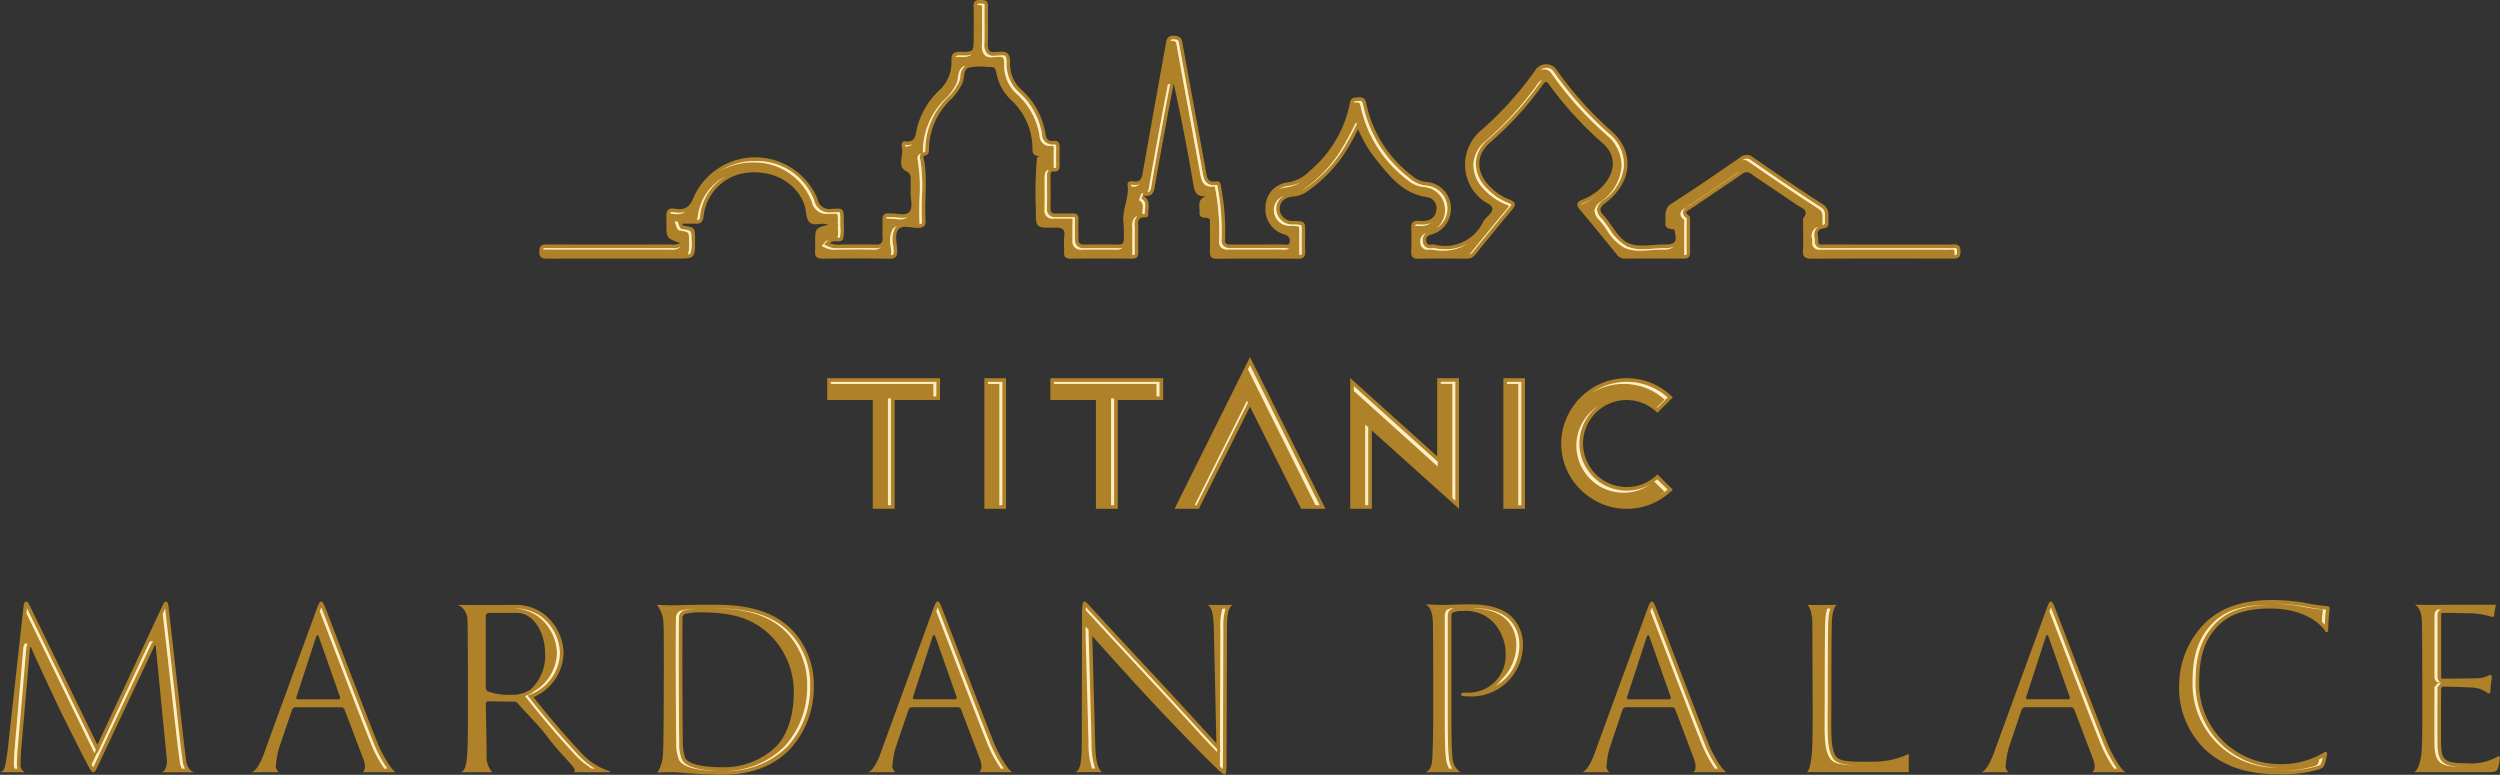 <svg xmlns="http://www.w3.org/2000/svg" width="314.109" height="97.345" viewBox="0 0 314.109 97.345">
  <rect x="0" y="0" width="314.109" height="97.345" fill="#333333" stroke="none"/>
  <g id="Group_1766" data-name="Group 1766" transform="translate(-526 -6450)">
    <g id="Group_1121" data-name="Group 1121" transform="translate(2162 -800)">
      <path id="Path_739" data-name="Path 739" d="M86.712,74.8l-.2-.338V65.335a.393.393,0,0,1,.433-.378h3.514c1.935,0,3.511,2.288,3.511,5.146a5.757,5.757,0,0,1-1.836,4.48,4.16,4.16,0,0,1-2.5.66,7.683,7.683,0,0,1-2.923-.443m-3.7-10.85.348.191a2.21,2.21,0,0,1,.853,1.868c.059.894.059,10.951.059,10.951,0,2.671,0,5.161-.145,6.335-.1.793-.238,1.574-.79,1.687,1.277-.018,2.826-.018,4,0a2.938,2.938,0,0,1-.711-2.219l-.112-6.48.2-.226,3.432.057a.433.433,0,0,1,.359.169c.568.73,2.48,2.588,3.664,4.126,1.3,1.73,2.006,2.365,3.077,3.607.332.357.677.829.283.966h4.584v-.128a8.164,8.164,0,0,1-3.591-2.29c-1.59-1.712-3.756-4.159-6.016-7.024a6.192,6.192,0,0,0,3.783-5.568,6.384,6.384,0,0,0-2.594-4.961,5.942,5.942,0,0,0-3.78-1.061c-.392.009-4.361.035-6.9,0m28.567,19.288a6.33,6.33,0,0,1-.306-2.127c-.038-.532-.062-9.523-.062-9.523,0-2.148,0-5,.024-5.953a.512.512,0,0,1,.344-.556,7.726,7.726,0,0,1,1.818-.194c3.321,0,6.507.393,9.13,3.155a10,10,0,0,1,2.679,7.039c0,2.582-.776,5.247-2.228,6.673a9.379,9.379,0,0,1-6.647,2.594c-3.3,0-4.385-.592-4.751-1.108m2.24-19.308c-1.682,0-3.434.078-3.77.078-.11,0-1.064-.036-2.059-.059a3.6,3.6,0,0,1,.828,2.059c.059.894.059,1.663.059,6.034,0,0,0,9.254-.1,10.5a4.88,4.88,0,0,1-.7,2.474c.532-.03,1.914-.051,1.973-.051.142,0,1.078.08,2.314.163,1.2.084,2.679.17,3.884.17,4.744,0,7.264-1.948,8.462-3.2a11.428,11.428,0,0,0,3.015-7.882,9.968,9.968,0,0,0-2.712-7.1c-2.888-2.994-7.154-3.187-10.025-3.187-.422,0-.815,0-1.168,0m-67.9.057L37.715,81.529l-8.542-17.57c-.14-.3-.256-.421-.428-.421s-.271.2-.3.5L26.431,82.261c-.047.436-.265,1.682-.311,1.892-.077.369-.265.775-.627.808l-.017.021h3.107a1.1,1.1,0,0,1-.529-.966c0-.778.077-1.721.077-1.783l1.12-12.966h.113c.3.758,3.428,7.463,3.69,7.966.13.277,2.538,5.11,3.253,6.467.537,1.008.677,1.283.88,1.283.25,0,.33-.244.915-1.477l6.839-14.523h.086l1.421,14.468s.065,1.334-.672,1.533h4.118c-.861-.232-1-1.332-1-1.332s-.21-1.569-.344-2.692l-1.88-16.665c-.054-.529-.143-.754-.341-.754s-.3.2-.41.449M62.692,75.612l2.468-7.55q.2-.629.415,0l2.654,7.55-.116.2H62.784Zm2.516-10.981L58.874,81.978c-.038.127-.936,3-1.9,3h3.544a1,1,0,0,1-.354-1.016,10.382,10.382,0,0,1,.359-1.988L62.2,77.034l.277-.225h6l.247.173L71.157,83.4c.439,1.239-.086,1.542-.13,1.578h4.183c-.713-.43-1.871-2.6-2.253-3.589-1.717-4.237-6.094-15.785-6.513-16.848-.342-.867-.448-1.007-.615-1.007s-.276.17-.621,1.093m74.958,10.981,2.445-7.55q.219-.629.431,0l2.656,7.55-.121.2h-5.324Zm2.507-10.981-6.34,17.347c-.042.127-.933,3-1.9,3h3.542a.988.988,0,0,1-.351-1.016,11.092,11.092,0,0,1,.356-1.988l1.681-4.944.276-.225h6l.252.173,2.439,6.421c.422,1.239-.092,1.542-.14,1.578h4.169c-.7-.43-1.857-2.6-2.252-3.589-1.7-4.237-6.088-15.785-6.507-16.848-.333-.867-.44-1.007-.615-1.007s-.277.17-.614,1.093m18.756.314-.03,16c0,2.538-.136,3.845-.831,4.04.9-.018,2.55-.021,3.446,0-.636-.28-.886-1.61-.935-3.731l-.36-13.388c.894,1.014,4.049,4.54,7.281,8.028,2.968,3.176,6.979,7.291,7.293,7.562,1.488,1.482,1.824,1.78,2.047,1.78.2,0,.247-.128.247-1.967l.059-16.364c0-1.519.1-2.7.778-2.953-.79.023-2.478.023-3.23,0,.618.288.775,1.581.8,3.164l.318,14.195c-.906-.926-3.948-4.326-6.714-7.293-4.294-4.6-8.458-9.1-8.875-9.581-.28-.276-.755-.9-.98-.9s-.311.312-.311,1.406m170.99-.989c-1.379,0-3.551-.006-3.551-.006.645.285.862,1.174.9,2,.059.891.059,10.937.059,10.937,0,2.679,0,4.8-.136,5.98-.11.767-.4,1.919-.921,2.11h9.376c.841,0,1.078-.065,1.256-.724.059-.22.119-.647.184-1.076.026-.151-.184-.24-.318-.148a6.576,6.576,0,0,1-3.847.828c-2.751,0-3.159-.354-3.23-2.273-.03-.591,0-7.149,0-7.149l.184-.205c.4,0,2.484.045,3.551.112a3.434,3.434,0,0,1,2.033.639c.187.182.393.075.414-.042.015-.276.026-.532.045-.731.05-.421.095-.8.137-1.094s-.157-.416-.273-.35a3.071,3.071,0,0,1-1.492.407c-.644.051-4.091.051-4.444.051-.14,0-.157-.078-.157-.28v-7.7c0-.2.048-.279.157-.279.205,0,1.758.009,2.843.045a11.47,11.47,0,0,1,3.444.461c.086.029.234-.059.237-.255a5.959,5.959,0,0,1,.217-1.274s-5.289.006-6.669.006m-79.929-.006c.484.247.638,1.311.693,2.036.008.267.045,10.928.045,10.928,0,2.673,0,4.89-.137,6.072-.1.66-.222,1.78-.6,2H265.3V82.67a10.244,10.244,0,0,1-4.26.98c-2.186,0-4.317.113-4.848-.63-.779-1.082-.615-3.075-.615-7.18,0,0,0-8.949.069-9.854.032-.763.193-1.81.65-2.042-.868.021-2.864.029-3.809.006m-45.753.009c-.164,0-1.162-.045-2.184-.068.684.228.9,1.212.95,2.064.056.891.056,10.946.056,10.946,0,2.676-.048,5.439-.145,6.607-.1,1.313-.825,1.468-.861,1.474.665-.006,2.89,0,4.45,0a2.27,2.27,0,0,1-1.019-1.812c-.143-1.179-.143-3.594-.143-6.269V65.42c0-.285.047-.473.229-.535a3.436,3.436,0,0,1,1.2-.167,4.816,4.816,0,0,1,3.814,1.4,5.881,5.881,0,0,1,1.568,4.291,4.646,4.646,0,0,1-4.828,4.564c-.583,0-.755.02-.755.247,0,.142.116.225.9.225a6.486,6.486,0,0,0,6.863-6.653,4.866,4.866,0,0,0-1.393-3.325c-.454-.419-1.712-1.59-5.194-1.59-1.283,0-2.9.08-3.509.08M229.88,75.612l2.468-7.55c.136-.419.273-.419.407,0l2.665,7.55-.124.2h-5.333ZM232.4,64.631l-6.35,17.347c-.042.127-.93,3-1.9,3h3.557a.975.975,0,0,1-.354-1.016,9.369,9.369,0,0,1,.354-1.988l1.66-4.944.292-.225h6.008l.253.173L238.35,83.4c.427,1.239-.09,1.542-.136,1.578h4.174c-.713-.43-1.86-2.6-2.244-3.589-1.709-4.237-6.091-15.785-6.515-16.848-.336-.867-.451-1.007-.618-1.007s-.273.17-.609,1.093m47.619,10.981,2.463-7.55c.137-.419.286-.419.416,0l2.654,7.55-.116.2h-5.327Zm2.525-10.981L276.2,81.978c-.05.127-.944,3-1.9,3h3.544a.977.977,0,0,1-.35-1.016,11.086,11.086,0,0,1,.35-1.988l1.667-4.944.28-.225h6l.255.173,2.443,6.421c.428,1.239-.09,1.542-.128,1.578h4.171c-.71-.43-1.86-2.6-2.261-3.589-1.706-4.237-6.09-15.785-6.519-16.848-.323-.867-.433-1.007-.594-1.007s-.28.17-.616,1.093m19.867,1.712a11.127,11.127,0,0,0-3.135,7.62,10.743,10.743,0,0,0,3.381,8.274c2.216,1.964,5.027,3.009,9.216,3.009a16.162,16.162,0,0,0,5.026-.639c.508-.234.558-.3.728-.823.087-.276.16-.656.249-1.091.032-.2-.161-.353-.315-.249a10.2,10.2,0,0,1-5.687,1.512,10.086,10.086,0,0,1-10.081-10.221c0-2.837.481-5.338,2.52-7.282.983-.95,2.706-2.041,6.423-2.041,4.136,0,6.305,1.856,6.883,2.85.146.244.381.136.383-.182.017-.392.026-.781.048-1.114.047-.993.137-1.334.137-1.554,0-.169-.045-.282-.363-.309a23.527,23.527,0,0,1-2.847-.424,24.291,24.291,0,0,0-4.05-.338c-4.305,0-6.839,1.317-8.514,3" transform="translate(-1661.477 7262.051)" fill="#af8128"/>
      <path id="Path_740" data-name="Path 740" d="M132.966,32.9c-.582-.1-.579-.555-.579-.992a8.3,8.3,0,0,0-2.679-6.011,6.238,6.238,0,0,1-1.854-3.422c-.1-.609-.345-.8-.9-.724a.869.869,0,0,1-.109,0,7.726,7.726,0,0,0-2.448.068c-.787.283-.481,1.367-.843,2.038a7.563,7.563,0,0,1-1.278,1.834,8.809,8.809,0,0,0-2.887,6.259c-.006.395.038.812-.5.93-.107.024-.231,0-.181.241.543,2.611.093,5.255.247,7.879.039.675-.2.947-.918.962-.87.017-2.035-.439-2.532.238-.415.562-.163,1.657-.113,2.511.048.808-.155,1.143-1.055,1.123-2.755-.057-5.512-.041-8.268-.008-.746.009-1.064-.235-.984-.986a9.388,9.388,0,0,0,0-.966c0-1.871,0-1.871,1.626-2.321-.8-.332-1.85.276-2.37-.338-.452-.531-.356-1.492-.626-2.217-1.043-2.8-4.016-4.377-7.335-3.952a6.159,6.159,0,0,0-5.3,5.4c-.074.722-.347,1.034-1.07.993-.528-.03-1.06-.006-1.632-.006.05.142.062.228.086.232C90,41.9,90,41.9,90,43.46c0,2.357,0,2.356-2.4,2.356-5.369,0-10.738-.006-16.106.009-.657,0-1.067-.054-1.07-.9,0-.862.436-.886,1.078-.885q7.73.02,15.461,0a1.74,1.74,0,0,0,1.153-.181c-1.72-.6-1.72-.6-1.72-2.614,0-.214.017-.431,0-.644-.075-.767.216-1.194,1.03-1.058,1.295.219,1.937-.2,2.443-1.544a8.474,8.474,0,0,1,15.518.327,1.5,1.5,0,0,0,1.789,1.236c1.509-.09,1.513-.024,1.513,1.5v.214a9.1,9.1,0,0,1-.047,1.926c-.2.852-1.174.1-1.694.69a3.452,3.452,0,0,0,1.58.143c1.36.018,2.722-.036,4.079.023.776.033,1.008-.255.953-.986-.05-.675.017-1.36-.018-2.038-.033-.629.175-.963.847-.891a.845.845,0,0,0,.107,0c.814-.05,1.883.348,2.383-.16.588-.6.142-1.7.2-2.576.035-.534,0-1.073.008-1.61.011-.516-.124-.714-.677-1.034-.993-.574-.241-1.8-.413-2.737-.065-.351-.127-1.007.381-.945,1.381.167,1.3-.829,1.5-1.643a9.738,9.738,0,0,1,2.784-4.75,4.694,4.694,0,0,0,1.548-3.728c-.023-.835.213-1.146,1.082-1.131,1.711.03,1.712-.014,1.712-1.759,0-1.325.024-2.65-.011-3.973-.015-.644.28-.787.849-.779s.981.032.966.776c-.032,1.575.027,3.15-.024,4.724-.024.764.146,1.18.993,1.033.1-.018.217.011.321,0,1.075-.158,1.519.188,1.48,1.382a4.348,4.348,0,0,0,1.485,3.422,9.451,9.451,0,0,1,2.96,5.467c.1.6.276,1,1.008.906.623-.083.793.314.775.868-.02.607,0,1.216,0,1.825,0,.564.134,1.206-.8,1.155-.353-.02-.341.3-.341.546,0,1.361.018,2.721-.011,4.08-.012.549.238.666.713.65.644-.023,1.29.026,1.932-.014s.915.181.877.853c-.044.784.006,1.574-.014,2.361-.014.494.164.707.683.7,1.468-.023,2.935-.018,4.4,0,.475.006.627-.2.612-.645a17.625,17.625,0,0,0-.021-2.036c-.244-1.649.739-3.147.506-4.795-.072-.509.431-.516.778-.463.757.113.98-.288,1.1-.939q1.429-8.076,2.893-16.147c.112-.621.116-1.277,1.1-1.21.674.047.907.253,1.025.909.965,5.384,1.976,10.761,2.953,16.142.134.739.191,1.426,1.25,1.25.607-.1.606.387.678.843a29.316,29.316,0,0,1,.466,6.5c-.039.609.356.585.769.585,2.183,0,4.367.008,6.549-.014.3,0,.772.229.815-.378.033-.461-.181-.689-.62-.855a3.268,3.268,0,0,1-2.433-3.367,3.161,3.161,0,0,1,2.764-3.193,4.685,4.685,0,0,0,2.78-1.426,14.8,14.8,0,0,0,5.078-8.605c.116-.653.506-.6,1-.653.7-.074.939.219,1.061.847a15.326,15.326,0,0,0,5.683,8.958,3.2,3.2,0,0,0,1.911.831,3.292,3.292,0,0,1,3.009,3,3.347,3.347,0,0,1-2.317,3.568c-.437.143-.822.223-.764.814.071.728.62.4.981.469a5.308,5.308,0,0,0,6.186-2.882c.3-.555,1.073-.975,1.132-1.512.066-.615-.85-.822-1.31-1.236a5.623,5.623,0,0,1-.057-8.746,42.883,42.883,0,0,0,6.858-7.645,1.6,1.6,0,0,1,2.537,0,43.945,43.945,0,0,0,6.913,7.74c3.012,2.665,2.645,6.512-.746,9.079-.812.617-.751.948-.157,1.607,1.028,1.143,1.762,2.822,3.022,3.405,1.3.6,3.086.176,4.658.187,1.236.009,1.486-.312,1.23-1.518-.036-.176-.036-.384-.262-.4-.537-.047-1.01-.128-.944-.852.078-.843-.235-1.714.769-2.359,2.92-1.874,5.781-3.839,8.637-5.809a1.21,1.21,0,0,1,1.616-.006c2.884,1.994,5.769,3.985,8.72,5.876,1.02.654.692,1.524.752,2.364.056.761-.583.592-1.007.791-.6.283-.238.941-.282,1.429-.059.659.487.484.837.484q7.355.016,14.71.008c.43,0,.861.027,1.287-.006.674-.054,1.048.074,1.046.9,0,.864-.44.88-1.079.879-5.87-.012-11.739-.021-17.609.009-.831,0-1.161-.214-1.111-1.085.066-1.177.017-2.362.017-3.542,0-.143-.057-.333.012-.424.85-1.1-.229-1.317-.8-1.709-1.884-1.3-3.8-2.55-5.684-3.854a.9.9,0,0,0-1.216-.006c-2.145,1.488-4.32,2.932-6.483,4.394-.311.211-.865.36-.154.82.152.1.118.531.121.809.011,1.253-.014,2.507.012,3.758.012.589-.191.837-.8.831q-3.706-.029-7.409,0a1.178,1.178,0,0,1-.995-.506c-1.538-1.886-3.064-3.779-4.638-5.634-.592-.7-.384-1,.368-1.3a6.6,6.6,0,0,0,2.691-1.9c1.394-1.676,1.489-3.634-.137-5.1a45.213,45.213,0,0,1-6.858-7.505c-.3-.419-.479-.259-.7.059a41.767,41.767,0,0,1-6.711,7.348c-1.774,1.586-1.684,3.672-.042,5.4a7.172,7.172,0,0,0,2.559,1.73c.855.339.787.7.264,1.317-1.548,1.83-3.06,3.69-4.567,5.555a1.24,1.24,0,0,1-1.075.543q-3.059-.038-6.12,0c-.656.008-.892-.235-.87-.883.036-1,.036-2,0-3.006-.024-.659.247-.915.888-.867a3.881,3.881,0,0,0,.963-.018,1.44,1.44,0,0,0,1.3-1.364,1.363,1.363,0,0,0-1.14-1.592c-3.129-.421-4.8-2.748-6.587-4.918a17.3,17.3,0,0,1-2.1-3.613,28.912,28.912,0,0,1-2.032,3.53,18.391,18.391,0,0,1-4.426,4.334,3.671,3.671,0,0,1-1.812.6c-1.055.118-1.639.755-1.574,1.658a1.573,1.573,0,0,0,1.72,1.393c1.47.045,1.47.045,1.471,1.479,0,.788-.021,1.577.006,2.362.021.62-.178.913-.856.909q-5.153-.032-10.307,0c-.618,0-.818-.264-.811-.838.017-1.182.012-2.362,0-3.544,0-.3.116-.71-.369-.748s-.987-.023-.935-.711c.056-.714-.365-1.614.811-2-1.073.059-1.408-.4-1.572-1.39-.708-4.257-1.542-8.492-2.481-12.766-.282,1.468-.571,2.933-.841,4.4-.528,2.878-1.064,5.755-1.554,8.64-.142.835-.513,1.219-1.468,1.017,1.1.638.6,1.586.665,2.389a.314.314,0,0,1-.317.36c-1.216-.107-.929.767-.938,1.429-.015.966-.02,1.934,0,2.9.014.565-.146.859-.784.855q-3.866-.034-7.731,0c-.6,0-.841-.219-.811-.819.03-.644-.068-1.3.023-1.931.146-1.014-.3-1.173-1.2-1.153-2.373.054-2.409.015-2.362-2.367a46.738,46.738,0,0,1,.139-6.415c.285-.271.665-.021.938-.167A1.482,1.482,0,0,1,132.966,32.9Z" transform="translate(-1638.668 7236.675)" fill="#af8128"/>
      <g id="Group_1042" data-name="Group 1042" transform="translate(-1567.759 7250.456)">
        <g id="Group_1010" data-name="Group 1010" transform="translate(63.004 20.862)">
          <path id="Path_741" data-name="Path 741" d="M113.118,33.154a1.1,1.1,0,0,1-.27-.834c.02-.922.017-1.845.012-2.768V28.222a1,1,0,0,1,.244-.755c-.315.086-.544.332-.546.932l0,1.329c0,.923.008,1.845-.012,2.768a.976.976,0,0,0,1.091,1.117l.49-.008.918.008c.211,0,.421,0,.63-.017h.042c.243,0,.3.029.314.041s.054.06.039.332c-.026.46-.02.919-.015,1.381,0,.332.009.663,0,1a1.148,1.148,0,0,0,.276.87,1.106,1.106,0,0,0,.835.294c.737-.009,1.441-.015,2.145-.015q1.14,0,2.281.015a1.08,1.08,0,0,0,.748-.241,1.408,1.408,0,0,1-.448.066q-1.14-.016-2.281-.017c-.7,0-1.406.006-2.143.017a1.106,1.106,0,0,1-.835-.294,1.14,1.14,0,0,1-.276-.871c.009-.332,0-.665,0-.995-.006-.461-.011-.921.014-1.381.017-.271-.038-.333-.039-.333s-.069-.039-.312-.039h-.044c-.21.012-.419.015-.629.015l-.918-.008-.49.008A1.109,1.109,0,0,1,113.118,33.154Z" transform="translate(-112.547 -27.467)" fill="#cbad63"/>
          <path id="Path_742" data-name="Path 742" d="M113.1,27.467c-.315.086-.544.332-.546.932l0,1.329c0,.923.008,1.845-.012,2.768a.976.976,0,0,0,1.091,1.117l.49-.008.918.008c.211,0,.421,0,.63-.017h.042c.243,0,.3.029.314.041s.054.06.039.332c-.026.46-.02.919-.015,1.381,0,.332.009.663,0,1a1.148,1.148,0,0,0,.276.87,1.106,1.106,0,0,0,.835.294c.737-.009,1.441-.015,2.145-.015q1.14,0,2.281.015a1.08,1.08,0,0,0,.748-.241,1.408,1.408,0,0,1-.448.066q-1.14-.016-2.281-.017c-.7,0-1.406.006-2.143.017a1.106,1.106,0,0,1-.835-.294,1.14,1.14,0,0,1-.276-.871c.009-.332,0-.665,0-.995-.006-.461-.011-.921.014-1.381.017-.271-.038-.333-.039-.333s-.069-.039-.312-.039h-.044c-.21.012-.419.015-.629.015l-.918-.008-.49.008a.975.975,0,0,1-1.091-1.115c.02-.922.017-1.845.012-2.768V28.222a1,1,0,0,1,.244-.755Z" transform="translate(-112.547 -27.467)" fill="#ffeec1"/>
        </g>
        <g id="Group_1011" data-name="Group 1011" transform="translate(43.107 26.814)">
          <path id="Path_743" data-name="Path 743" d="M99.466,31.6l.214-.006a6.038,6.038,0,0,1,.666.05,6.928,6.928,0,0,0,.749.054,1.61,1.61,0,0,0,.941-.27,2.011,2.011,0,0,1-.641.095,6.915,6.915,0,0,1-.748-.056,6.46,6.46,0,0,0-.666-.05l-.216.006-.211-.012a.3.3,0,0,0-.172.033.706.706,0,0,0-.036.148Z" transform="translate(-99.347 -31.416)" fill="#cbad63"/>
          <path id="Path_744" data-name="Path 744" d="M99.555,31.416a.3.3,0,0,0-.172.033.706.706,0,0,0-.036.148l.119.008.214-.006a6.038,6.038,0,0,1,.666.05,6.928,6.928,0,0,0,.749.054,1.61,1.61,0,0,0,.941-.27,2.011,2.011,0,0,1-.641.095,6.915,6.915,0,0,1-.748-.056,6.46,6.46,0,0,0-.666-.05l-.216.006-.211-.012Z" transform="translate(-99.347 -31.416)" fill="#ffeec1"/>
        </g>
        <g id="Group_1012" data-name="Group 1012" transform="translate(73.904 22.689)">
          <path id="Path_745" data-name="Path 745" d="M120.042,28.973a1.123,1.123,0,0,0,.787-.294,1.21,1.21,0,0,1-.485.118,1.889,1.889,0,0,1-.306-.024,1.923,1.923,0,0,1-.259-.05c.012.078.008.154.014.231A2.191,2.191,0,0,0,120.042,28.973Z" transform="translate(-119.778 -28.679)" fill="#cbad63"/>
          <path id="Path_746" data-name="Path 746" d="M120.829,28.679a1.21,1.21,0,0,1-.485.118,1.889,1.889,0,0,1-.306-.024,1.923,1.923,0,0,1-.259-.05c.012.078.008.154.014.231a2.191,2.191,0,0,0,.25.02,1.123,1.123,0,0,0,.787-.294Z" transform="translate(-119.778 -28.679)" fill="#ffeec1"/>
        </g>
        <g id="Group_1013" data-name="Group 1013" transform="translate(78.818 4.487)">
          <path id="Path_747" data-name="Path 747" d="M123.106,16.78c.57.035.632.09.711.537q.846,4.726,1.724,9.442.617,3.351,1.23,6.7c.13.731.291,1.652,1.391,1.652a2.217,2.217,0,0,0,.378-.035c.09.012.116.2.133.317a29.7,29.7,0,0,1,.484,6.552,1.01,1.01,0,0,0,.232.785,1.158,1.158,0,0,0,.9.282H133.5c1.146,0,2.291,0,3.437-.012a4.267,4.267,0,0,0,.43.041.8.8,0,0,0,.588-.226.912.912,0,0,1-.286.05,3.86,3.86,0,0,1-.431-.041c-1.144.011-2.29.012-3.437.012h-3.209a1.161,1.161,0,0,1-.9-.282,1.008,1.008,0,0,1-.231-.784,29.881,29.881,0,0,0-.484-6.552c-.018-.121-.042-.3-.133-.317a2.4,2.4,0,0,1-.378.035c-1.1,0-1.263-.921-1.393-1.652q-.608-3.353-1.228-6.7-.871-4.719-1.724-9.442c-.081-.448-.143-.5-.711-.538-.206,0-.3.038-.369.182C123.062,16.785,123.077,16.78,123.106,16.78Z" transform="translate(-123.038 -16.604)" fill="#cbad63"/>
          <path id="Path_748" data-name="Path 748" d="M123.407,16.6c-.206,0-.3.038-.369.182.024,0,.039-.006.068-.006.57.035.632.09.711.537q.846,4.726,1.724,9.442.617,3.351,1.23,6.7c.13.731.291,1.652,1.391,1.652a2.217,2.217,0,0,0,.378-.035c.09.012.116.2.133.317a29.7,29.7,0,0,1,.484,6.552,1.01,1.01,0,0,0,.232.785,1.158,1.158,0,0,0,.9.282H133.5c1.146,0,2.291,0,3.437-.014a3.977,3.977,0,0,0,.43.042.8.8,0,0,0,.588-.226.912.912,0,0,1-.286.05,3.86,3.86,0,0,1-.431-.041c-1.144.011-2.29.012-3.437.012h-3.209a1.161,1.161,0,0,1-.9-.282,1.008,1.008,0,0,1-.231-.784,29.881,29.881,0,0,0-.484-6.552c-.018-.121-.042-.3-.133-.317a2.4,2.4,0,0,1-.378.035c-1.1,0-1.263-.921-1.393-1.652q-.608-3.353-1.228-6.7-.871-4.719-1.724-9.442c-.081-.448-.143-.5-.711-.538Z" transform="translate(-123.038 -16.604)" fill="#ffeec1"/>
        </g>
        <g id="Group_1014" data-name="Group 1014" transform="translate(51.814 6.378)">
          <path id="Path_749" data-name="Path 749" d="M105.348,18.167l.52.006a1.974,1.974,0,0,0,1.31-.315,2.845,2.845,0,0,1-1.008.14l-.52-.006c-.35,0-.454.066-.481.1a.272.272,0,0,0-.045.09A1.81,1.81,0,0,1,105.348,18.167Z" transform="translate(-105.123 -17.858)" fill="#cbad63"/>
          <path id="Path_750" data-name="Path 750" d="M107.178,17.858a2.845,2.845,0,0,1-1.008.14l-.52-.006c-.35,0-.454.066-.481.1a.272.272,0,0,0-.045.09,1.81,1.81,0,0,1,.225-.012l.52.006a1.974,1.974,0,0,0,1.31-.315Z" transform="translate(-105.123 -17.858)" fill="#ffeec1"/>
        </g>
        <g id="Group_1015" data-name="Group 1015" transform="translate(54.563 0)">
          <path id="Path_751" data-name="Path 751" d="M106.986,13.8a1.525,1.525,0,0,1,.519.056s.041.053.036.256c-.015.714-.011,1.427-.006,2.142,0,.859.009,1.718-.018,2.578a1.624,1.624,0,0,0,.327,1.224,1.082,1.082,0,0,0,.814.308,2.173,2.173,0,0,0,.384-.036l.172.008a4.963,4.963,0,0,1,.511-.042c.315,0,.4.089.428.116.081.086.175.3.157.832a4.8,4.8,0,0,0,1.629,3.771,8.969,8.969,0,0,1,2.822,5.206,1.292,1.292,0,0,0,1.253,1.3,2.137,2.137,0,0,0,.265-.02l.2.011s.072.078.062.393c-.014.407-.011.815-.008,1.222l.006.823a2.7,2.7,0,0,1-.011.326c.018,0,.035-.006.053-.006h.017a.415.415,0,0,0,.21-.033,1.385,1.385,0,0,0,.033-.463l-.006-.822c0-.408-.006-.815.006-1.224.011-.314-.057-.389-.06-.392l-.2-.011a2.1,2.1,0,0,1-.264.018,1.291,1.291,0,0,1-1.254-1.3,8.98,8.98,0,0,0-2.82-5.206,4.794,4.794,0,0,1-1.629-3.77c.018-.534-.077-.748-.158-.832-.027-.029-.112-.116-.427-.116a4.793,4.793,0,0,0-.511.041l-.172-.006a2.173,2.173,0,0,1-.384.036,1.087,1.087,0,0,1-.814-.307,1.636,1.636,0,0,1-.329-1.225c.029-.858.024-1.717.018-2.578,0-.713-.008-1.427.008-2.14a.476.476,0,0,0-.038-.258,1.556,1.556,0,0,0-.517-.054c-.264,0-.314.045-.315.045a.841.841,0,0,0-.026.133C106.965,13.8,106.967,13.8,106.986,13.8Z" transform="translate(-106.947 -13.627)" fill="#cbad63"/>
          <path id="Path_752" data-name="Path 752" d="M107.288,13.627c-.264,0-.314.045-.315.045a.841.841,0,0,0-.026.133c.018,0,.02,0,.039,0a1.525,1.525,0,0,1,.519.056s.041.053.036.256c-.015.714-.011,1.427-.006,2.142,0,.859.009,1.718-.018,2.578a1.624,1.624,0,0,0,.327,1.224,1.082,1.082,0,0,0,.814.308,2.173,2.173,0,0,0,.384-.036l.172.008a4.963,4.963,0,0,1,.511-.042c.315,0,.4.089.428.116.081.086.175.3.157.832a4.8,4.8,0,0,0,1.629,3.771,8.969,8.969,0,0,1,2.822,5.206,1.292,1.292,0,0,0,1.253,1.3,2.137,2.137,0,0,0,.265-.02l.2.011s.072.078.062.393c-.014.407-.011.815-.008,1.222l.006.823a2.7,2.7,0,0,1-.011.326c.018,0,.035-.006.053-.006h.017a.415.415,0,0,0,.21-.033,1.385,1.385,0,0,0,.033-.463l-.006-.822c0-.408-.006-.815.006-1.224.011-.314-.057-.389-.06-.392l-.2-.011a2.1,2.1,0,0,1-.264.018,1.291,1.291,0,0,1-1.254-1.3,8.98,8.98,0,0,0-2.82-5.206,4.794,4.794,0,0,1-1.629-3.77c.018-.534-.077-.748-.158-.832-.027-.029-.112-.116-.427-.116a4.793,4.793,0,0,0-.511.041l-.172-.006a2.173,2.173,0,0,1-.384.036,1.087,1.087,0,0,1-.814-.307,1.636,1.636,0,0,1-.329-1.225c.029-.858.024-1.717.018-2.578,0-.713-.008-1.427.008-2.14a.476.476,0,0,0-.038-.258,1.556,1.556,0,0,0-.517-.054Z" transform="translate(-106.947 -13.627)" fill="#ffeec1"/>
        </g>
        <g id="Group_1016" data-name="Group 1016" transform="translate(109.561 27.539)">
          <path id="Path_753" data-name="Path 753" d="M143.707,32.1a.393.393,0,0,0-.235.047.494.494,0,0,0-.039.13c.255.017.422.026.585.026a3.288,3.288,0,0,0,.573-.045,2.182,2.182,0,0,0,.853-.357,2.36,2.36,0,0,1-.553.182,3.429,3.429,0,0,1-.573.045C144.149,32.125,143.98,32.114,143.707,32.1Z" transform="translate(-143.433 -31.897)" fill="#cbad63"/>
          <path id="Path_754" data-name="Path 754" d="M145.444,31.9a2.36,2.36,0,0,1-.553.182,3.429,3.429,0,0,1-.573.045c-.169,0-.338-.011-.61-.027a.393.393,0,0,0-.235.047.494.494,0,0,0-.039.13c.255.017.422.026.585.026a3.288,3.288,0,0,0,.573-.045,2.182,2.182,0,0,0,.853-.357Z" transform="translate(-143.433 -31.897)" fill="#ffeec1"/>
        </g>
        <g id="Group_1017" data-name="Group 1017" transform="translate(130.398 24.309)">
          <path id="Path_755" data-name="Path 755" d="M159.015,29.754a7.724,7.724,0,0,1-1.334.719,2.117,2.117,0,0,0-.422.211v0l.008.02c.044-.02.059-.032.116-.054A7.6,7.6,0,0,0,159.015,29.754Z" transform="translate(-157.257 -29.754)" fill="#cbad63"/>
          <path id="Path_756" data-name="Path 756" d="M159.015,29.754a7.724,7.724,0,0,1-1.334.719,2.117,2.117,0,0,0-.422.211v0l.008.02c.044-.02.059-.032.116-.054a7.6,7.6,0,0,0,1.634-.894Z" transform="translate(-157.257 -29.754)" fill="#ffeec1"/>
        </g>
        <g id="Group_1018" data-name="Group 1018" transform="translate(125.347 8.073)">
          <path id="Path_757" data-name="Path 757" d="M154.3,19.158a1.073,1.073,0,0,1,.888.434,44.005,44.005,0,0,0,6.984,7.819,5.035,5.035,0,0,1,1.889,3.987,5.941,5.941,0,0,1-2.609,4.392,1.67,1.67,0,0,0-.781,1.082,1.633,1.633,0,0,0,.561,1.191,12.968,12.968,0,0,1,.948,1.248,6.244,6.244,0,0,0,2.222,2.264,4.709,4.709,0,0,0,2.02.366c.463,0,.942-.035,1.42-.069.455-.032.91-.066,1.349-.066h.008a2.234,2.234,0,0,0,1.417-.333,3.1,3.1,0,0,1-1.117.157h-.006c-.439,0-.894.035-1.349.068-.478.035-.957.069-1.42.069a4.685,4.685,0,0,1-2.02-.368,6.216,6.216,0,0,1-2.222-2.263,12.992,12.992,0,0,0-.948-1.25,1.63,1.63,0,0,1-.562-1.191,1.677,1.677,0,0,1,.782-1.082,5.943,5.943,0,0,0,2.609-4.392,5.032,5.032,0,0,0-1.889-3.985,43.965,43.965,0,0,1-6.985-7.82,1.07,1.07,0,0,0-.888-.433,1.116,1.116,0,0,0-.7.264A1.206,1.206,0,0,1,154.3,19.158Z" transform="translate(-153.906 -18.983)" fill="#cbad63"/>
          <path id="Path_758" data-name="Path 758" d="M154.6,18.983a1.116,1.116,0,0,0-.7.264,1.206,1.206,0,0,1,.4-.089,1.073,1.073,0,0,1,.888.434,44.005,44.005,0,0,0,6.984,7.819,5.035,5.035,0,0,1,1.889,3.987,5.941,5.941,0,0,1-2.609,4.392,1.67,1.67,0,0,0-.781,1.082,1.633,1.633,0,0,0,.561,1.191,12.968,12.968,0,0,1,.948,1.248,6.244,6.244,0,0,0,2.222,2.264,4.709,4.709,0,0,0,2.02.366c.463,0,.942-.035,1.42-.069.455-.032.91-.066,1.349-.066h.008a2.234,2.234,0,0,0,1.417-.333,3.1,3.1,0,0,1-1.117.157h-.006c-.439,0-.894.035-1.349.068-.478.035-.957.069-1.42.069a4.685,4.685,0,0,1-2.02-.368,6.216,6.216,0,0,1-2.222-2.263,12.992,12.992,0,0,0-.948-1.25,1.63,1.63,0,0,1-.562-1.191,1.677,1.677,0,0,1,.782-1.082,5.943,5.943,0,0,0,2.609-4.392,5.032,5.032,0,0,0-1.889-3.985,43.965,43.965,0,0,1-6.985-7.82,1.07,1.07,0,0,0-.888-.433Z" transform="translate(-153.906 -18.983)" fill="#ffeec1"/>
        </g>
        <g id="Group_1019" data-name="Group 1019" transform="translate(150.645 19.467)">
          <path id="Path_759" data-name="Path 759" d="M170.981,26.717a.964.964,0,0,1,.544.226c2.682,1.853,5.722,3.954,8.732,5.882.549.353.564.724.543,1.4a5.561,5.561,0,0,0,0,.613c0,.024-.024.03-.035.048.026,0,.054-.018.077-.023a.271.271,0,0,0,.259-.2,5.943,5.943,0,0,1,0-.613c.021-.677.008-1.048-.541-1.4-3.012-1.928-6.052-4.031-8.734-5.883a.95.95,0,0,0-.543-.225,1.036,1.036,0,0,0-.556.232l-.038.024A.743.743,0,0,1,170.981,26.717Z" transform="translate(-170.689 -26.542)" fill="#cbad63"/>
          <path id="Path_760" data-name="Path 760" d="M171.283,26.542a1.036,1.036,0,0,0-.556.232l-.038.024a.743.743,0,0,1,.292-.081.964.964,0,0,1,.544.226c2.682,1.853,5.722,3.954,8.732,5.882.549.353.564.724.543,1.4a5.561,5.561,0,0,0,0,.613c0,.024-.024.03-.035.048.026,0,.054-.018.077-.023a.271.271,0,0,0,.259-.2,5.943,5.943,0,0,1,0-.613c.021-.677.008-1.048-.541-1.4-3.012-1.928-6.052-4.031-8.734-5.883a.95.95,0,0,0-.543-.225Z" transform="translate(-170.689 -26.542)" fill="#ffeec1"/>
        </g>
        <g id="Group_1020" data-name="Group 1020" transform="translate(92.451 22.423)">
          <path id="Path_761" data-name="Path 761" d="M132.91,29.171a4.2,4.2,0,0,0,1.9-.668,4.126,4.126,0,0,1-1.6.493,2.41,2.41,0,0,0-1.129.41A2.436,2.436,0,0,1,132.91,29.171Z" transform="translate(-132.082 -28.503)" fill="#cbad63"/>
          <path id="Path_762" data-name="Path 762" d="M134.813,28.5a4.126,4.126,0,0,1-1.6.493,2.41,2.41,0,0,0-1.129.41,2.436,2.436,0,0,1,.828-.235,4.2,4.2,0,0,0,1.9-.668Z" transform="translate(-132.082 -28.503)" fill="#ffeec1"/>
        </g>
        <g id="Group_1021" data-name="Group 1021" transform="translate(83.082 24.782)">
          <path id="Path_763" data-name="Path 763" d="M125.867,30.127c.024-.008.033-.018.059-.027l-.006-.032C125.9,30.085,125.887,30.109,125.867,30.127Z" transform="translate(-125.867 -30.068)" fill="#cbad63"/>
          <path id="Path_764" data-name="Path 764" d="M125.92,30.068c-.024.017-.033.041-.053.059.024-.008.033-.018.059-.027l-.006-.032Z" transform="translate(-125.867 -30.068)" fill="#ffeec1"/>
        </g>
        <g id="Group_1022" data-name="Group 1022" transform="translate(101.863 12.231)">
          <path id="Path_765" data-name="Path 765" d="M138.432,21.932s.255-.017.291-.017c.273,0,.366.051.449.482a15.733,15.733,0,0,0,5.838,9.222,3.686,3.686,0,0,0,2.174.935,2.847,2.847,0,0,1,2.585,2.593,2.889,2.889,0,0,1-1.081,2.584,2.892,2.892,0,0,0-1.2-5.351,3.672,3.672,0,0,1-2.172-.936,15.714,15.714,0,0,1-5.838-9.222c-.084-.431-.176-.481-.449-.481-.036,0-.291.015-.291.015-.327.027-.374.041-.407.187C138.362,21.938,138.386,21.935,138.432,21.932Z" transform="translate(-138.326 -21.741)" fill="#cbad63"/>
          <path id="Path_766" data-name="Path 766" d="M139.024,21.741c-.036,0-.291.015-.291.015-.327.027-.374.041-.407.187.036,0,.06-.008.105-.011,0,0,.255-.017.291-.017.273,0,.366.051.449.482a15.726,15.726,0,0,0,5.838,9.222,3.686,3.686,0,0,0,2.174.935,2.847,2.847,0,0,1,2.585,2.593,2.889,2.889,0,0,1-1.081,2.584,2.892,2.892,0,0,0-1.2-5.351,3.672,3.672,0,0,1-2.172-.936,15.714,15.714,0,0,1-5.838-9.222c-.084-.431-.176-.481-.449-.481Z" transform="translate(-138.326 -21.741)" fill="#ffeec1"/>
        </g>
        <g id="Group_1023" data-name="Group 1023" transform="translate(110.216 28.855)">
          <path id="Path_767" data-name="Path 767" d="M147.025,34.77a8.361,8.361,0,0,1-1.5-.143s-.365.024-.445.024a.876.876,0,0,1-.907-.9.976.976,0,0,1,.41-.984,1.027,1.027,0,0,0-.711,1.161.876.876,0,0,0,.907.9c.081,0,.445-.023.445-.023a8.494,8.494,0,0,0,1.5.142,5.473,5.473,0,0,0,3.072-.874A5.541,5.541,0,0,1,147.025,34.77Z" transform="translate(-143.868 -32.77)" fill="#cbad63"/>
          <path id="Path_768" data-name="Path 768" d="M144.587,32.77a1.027,1.027,0,0,0-.711,1.161.876.876,0,0,0,.907.9c.081,0,.446-.023.446-.023a8.465,8.465,0,0,0,1.494.142,5.473,5.473,0,0,0,3.072-.874,5.541,5.541,0,0,1-2.771.7,8.361,8.361,0,0,1-1.5-.143s-.365.024-.445.024a.876.876,0,0,1-.907-.9.976.976,0,0,1,.41-.984Z" transform="translate(-143.868 -32.77)" fill="#ffeec1"/>
        </g>
        <g id="Group_1024" data-name="Group 1024" transform="translate(45.516 17.653)">
          <path id="Path_769" data-name="Path 769" d="M101.86,25.338a1.659,1.659,0,0,1-.663.128c-.106,0-.222-.006-.241-.1a.943.943,0,0,0-.006.267A1.453,1.453,0,0,0,101.86,25.338Z" transform="translate(-100.945 -25.338)" fill="#cbad63"/>
          <path id="Path_770" data-name="Path 770" d="M101.86,25.338a1.659,1.659,0,0,1-.663.128c-.106,0-.222-.006-.241-.1a.943.943,0,0,0-.006.267,1.444,1.444,0,0,0,.91-.3Z" transform="translate(-100.945 -25.338)" fill="#ffeec1"/>
        </g>
        <g id="Group_1025" data-name="Group 1025" transform="translate(91.812 24.175)">
          <path id="Path_771" data-name="Path 771" d="M135.153,34.265a4.269,4.269,0,0,0-.047-.935,3.779,3.779,0,0,0-.98-.092,2.011,2.011,0,0,1-2.162-1.813,1.842,1.842,0,0,1,.9-1.761,1.872,1.872,0,0,0-1.206,1.937,2.014,2.014,0,0,0,2.162,1.813,3.746,3.746,0,0,1,.981.09,4.267,4.267,0,0,1,.047.935l0,.71c0,.555-.009,1.112.009,1.667a1.015,1.015,0,0,1-.017.258.532.532,0,0,0,.264-.059c.011-.011.065-.083.054-.374-.018-.556-.015-1.112-.011-1.669Z" transform="translate(-131.658 -29.665)" fill="#cbad63"/>
          <path id="Path_772" data-name="Path 772" d="M132.87,29.665a1.872,1.872,0,0,0-1.206,1.937,2.014,2.014,0,0,0,2.162,1.813,3.746,3.746,0,0,1,.981.09,4.267,4.267,0,0,1,.047.935l0,.71c0,.555-.009,1.112.009,1.667a1.015,1.015,0,0,1-.017.258.532.532,0,0,0,.264-.059c.011-.011.065-.083.054-.374-.018-.556-.015-1.112-.011-1.669l0-.708a4.269,4.269,0,0,0-.047-.935,3.779,3.779,0,0,0-.98-.092,2.011,2.011,0,0,1-2.162-1.813,1.842,1.842,0,0,1,.9-1.761Z" transform="translate(-131.658 -29.665)" fill="#ffeec1"/>
        </g>
        <g id="Group_1026" data-name="Group 1026" transform="translate(75.929 10.135)">
          <path id="Path_773" data-name="Path 773" d="M123.693,20.356l-.261,1.357c-.2,1.016-.393,2.032-.58,3.052l-.225,1.222c-.455,2.474-.909,4.946-1.329,7.424a1.219,1.219,0,0,1-.176.508c.216-.018.381-.119.478-.683.419-2.48.874-4.952,1.329-7.425l.225-1.222c.187-1.019.383-2.035.58-3.052l.228-1.185Z" transform="translate(-121.121 -20.351)" fill="#cbad63"/>
          <path id="Path_774" data-name="Path 774" d="M123.961,20.351l-.268,0-.261,1.357c-.2,1.016-.393,2.032-.58,3.052l-.225,1.222c-.455,2.474-.909,4.946-1.329,7.424a1.219,1.219,0,0,1-.176.508c.216-.018.381-.119.478-.683.419-2.48.874-4.952,1.329-7.425l.225-1.222c.187-1.019.383-2.035.58-3.052l.228-1.185Z" transform="translate(-121.121 -20.351)" fill="#ffeec1"/>
        </g>
        <g id="Group_1027" data-name="Group 1027" transform="translate(74.017 26.653)">
          <path id="Path_775" data-name="Path 775" d="M120.575,31.309a1.015,1.015,0,0,0-.428.256,1.59,1.59,0,0,0-.282,1.244c0,.1.012.208.011.309-.015.971-.02,1.943,0,2.915a1.105,1.105,0,0,1-.015.213h0a.493.493,0,0,0,.268-.047s.051-.057.045-.341c-.023-.972-.018-1.946,0-2.917,0-.1-.006-.2-.012-.309a1.588,1.588,0,0,1,.283-1.242A.907.907,0,0,1,120.575,31.309Z" transform="translate(-119.853 -31.309)" fill="#cbad63"/>
          <path id="Path_776" data-name="Path 776" d="M120.575,31.309a1.015,1.015,0,0,0-.428.256,1.59,1.59,0,0,0-.282,1.244c0,.1.012.208.011.309-.015.971-.02,1.943,0,2.915a1.105,1.105,0,0,1-.015.213h0a.493.493,0,0,0,.268-.047s.051-.057.045-.341c-.023-.972-.018-1.946,0-2.917,0-.1-.006-.2-.012-.309a1.588,1.588,0,0,1,.283-1.242.907.907,0,0,1,.127-.081Z" transform="translate(-119.853 -31.309)" fill="#ffeec1"/>
        </g>
        <g id="Group_1028" data-name="Group 1028" transform="translate(74.857 23.843)">
          <path id="Path_777" data-name="Path 777" d="M120.711,30.108l.244-.636a1.864,1.864,0,0,1-.223-.027l-.323.84c.537.311.531.641.464,1.3-.015.155-.021.3-.024.455a1.484,1.484,0,0,1,.243-.039h.05a5.273,5.273,0,0,1,.033-.591C121.241,30.75,121.248,30.419,120.711,30.108Z" transform="translate(-120.41 -29.445)" fill="#cbad63"/>
          <path id="Path_778" data-name="Path 778" d="M120.733,29.445l-.323.84c.537.311.531.641.464,1.3-.015.155-.021.3-.024.455a1.484,1.484,0,0,1,.243-.039h.05a5.273,5.273,0,0,1,.033-.591c.065-.659.072-.99-.464-1.3l.244-.636a1.864,1.864,0,0,1-.223-.027Z" transform="translate(-120.41 -29.445)" fill="#ffeec1"/>
        </g>
        <g id="Group_1029" data-name="Group 1029" transform="translate(95.401 14.932)">
          <path id="Path_779" data-name="Path 779" d="M140.765,23.533l-.418.823a28.306,28.306,0,0,1-2,3.474,17.715,17.715,0,0,1-4.308,4.219,1.945,1.945,0,0,0,.291-.169,17.735,17.735,0,0,0,4.319-4.225,28.336,28.336,0,0,0,2-3.474l.22-.434Z" transform="translate(-134.039 -23.533)" fill="#cbad63"/>
          <path id="Path_780" data-name="Path 780" d="M140.765,23.533l-.418.823a28.306,28.306,0,0,1-2,3.474,17.741,17.741,0,0,1-4.308,4.219,1.945,1.945,0,0,0,.291-.169,17.735,17.735,0,0,0,4.319-4.225,28.336,28.336,0,0,0,2-3.474l.22-.434-.1-.214Z" transform="translate(-134.039 -23.533)" fill="#ffeec1"/>
        </g>
        <g id="Group_1030" data-name="Group 1030" transform="translate(159.403 28.074)">
          <path id="Path_781" data-name="Path 781" d="M194.67,34.934c-.012-.012-.066-.05-.277-.05l-.2.008c-.175.015-.35.02-.525.02l-.8-.012s-13.1,0-14.866,0c-.081.008-.164.014-.244.014a.9.9,0,0,1-.686-.261.928.928,0,0,1-.2-.742,1.861,1.861,0,0,0-.03-.36,1.29,1.29,0,0,1,.392-1.3.749.749,0,0,0-.122.036,1.208,1.208,0,0,0-.571,1.441,1.845,1.845,0,0,1,.03.359.927.927,0,0,0,.2.742.9.9,0,0,0,.686.261c.081,0,.164-.006.246-.012,1.759,0,14.864,0,14.864,0l.8.011c.175,0,.35,0,.523-.018l.2-.009c.211,0,.267.038.279.051s.075.086.075.407a1.777,1.777,0,0,1-.011.244c.3-.015.311-.086.311-.419S194.678,34.941,194.67,34.934Z" transform="translate(-176.499 -32.252)" fill="#cbad63"/>
          <path id="Path_782" data-name="Path 782" d="M177.23,32.252a.749.749,0,0,0-.122.036,1.208,1.208,0,0,0-.571,1.441,1.845,1.845,0,0,1,.03.359.927.927,0,0,0,.2.742.9.9,0,0,0,.686.261c.081,0,.164-.006.246-.012,1.759,0,14.864,0,14.864,0l.8.011c.175,0,.35,0,.523-.018l.2-.009c.211,0,.267.038.279.051s.075.086.075.407a1.777,1.777,0,0,1-.011.244c.3-.015.311-.086.311-.419s-.068-.4-.075-.408-.066-.05-.277-.05l-.2.008c-.175.015-.35.02-.525.02l-.8-.012s-13.1,0-14.866,0c-.081.008-.164.014-.244.014a.9.9,0,0,1-.686-.261.928.928,0,0,1-.2-.742,1.861,1.861,0,0,0-.03-.36,1.289,1.289,0,0,1,.392-1.3Z" transform="translate(-176.499 -32.252)" fill="#ffeec1"/>
        </g>
        <g id="Group_1031" data-name="Group 1031" transform="translate(116.335 9.608)">
          <path id="Path_783" data-name="Path 783" d="M156.866,20.29A1.815,1.815,0,0,1,157.11,20a1.14,1.14,0,0,0-.544.466,41.091,41.091,0,0,1-6.64,7.267,4.011,4.011,0,0,0-1.452,2.826,4.445,4.445,0,0,0,1.384,3.223,7.6,7.6,0,0,0,2.721,1.842.9.9,0,0,1,.372.21l0,0a3.327,3.327,0,0,1-.285.39c-1.551,1.833-3.064,3.7-4.573,5.564a1.078,1.078,0,0,1-.163.146.865.865,0,0,0,.464-.323c1.507-1.866,3.022-3.731,4.572-5.562a3.273,3.273,0,0,0,.286-.39l0,0c-.006-.011-.072-.09-.371-.211a7.559,7.559,0,0,1-2.721-1.84,4.44,4.44,0,0,1-1.384-3.224,4,4,0,0,1,1.45-2.825A41.042,41.042,0,0,0,156.866,20.29Z" transform="translate(-147.927 -20.001)" fill="#cbad63"/>
          <path id="Path_784" data-name="Path 784" d="M157.11,20a1.14,1.14,0,0,0-.544.466,41.091,41.091,0,0,1-6.64,7.267,4.011,4.011,0,0,0-1.452,2.826,4.445,4.445,0,0,0,1.384,3.223,7.6,7.6,0,0,0,2.721,1.842c.292.116.362.194.371.21h0l0,0a3.327,3.327,0,0,1-.285.39c-1.551,1.833-3.064,3.7-4.573,5.564a1.078,1.078,0,0,1-.163.146.865.865,0,0,0,.464-.323c1.507-1.866,3.022-3.731,4.572-5.562a3.273,3.273,0,0,0,.286-.39h0a.924.924,0,0,0-.371-.21,7.559,7.559,0,0,1-2.721-1.84,4.44,4.44,0,0,1-1.384-3.224,4,4,0,0,1,1.45-2.825,41.042,41.042,0,0,0,6.64-7.268A1.815,1.815,0,0,1,157.11,20Zm-3.859,15.657v0Z" transform="translate(-147.927 -20.001)" fill="#ffeec1"/>
        </g>
        <g id="Group_1032" data-name="Group 1032" transform="translate(142.896 21.123)">
          <path id="Path_785" data-name="Path 785" d="M172.726,27.75c-1.482,1.028-2.977,2.035-4.474,3.042l-2,1.351c-.356.207-.69.4-.7.79a.988.988,0,0,0,.555.79.044.044,0,0,0-.024-.009c-.06,0-.063.182-.063.283,0,.68,0,1.2,0,1.727,0,.731,0,1.462.012,2.192a.913.913,0,0,1-.015.19.53.53,0,0,0,.27-.047s.051-.056.045-.32c-.015-.73-.014-1.461-.011-2.19,0-.525,0-1.049,0-1.727,0-.1,0-.285.063-.285a.041.041,0,0,1,.026.011.987.987,0,0,1-.556-.791c.011-.39.345-.582.7-.788l2-1.351c1.465-.986,2.929-1.973,4.38-2.977A1.98,1.98,0,0,0,172.726,27.75Z" transform="translate(-165.548 -27.64)" fill="#cbad63"/>
          <path id="Path_786" data-name="Path 786" d="M172.933,27.64a1.98,1.98,0,0,0-.207.11c-1.482,1.028-2.977,2.035-4.474,3.042l-2,1.351c-.356.207-.69.4-.7.79a.984.984,0,0,0,.549.787l.006,0-.006,0-.018-.006c-.06,0-.063.182-.063.283,0,.68,0,1.2,0,1.727,0,.731,0,1.462.012,2.192a.913.913,0,0,1-.015.19.53.53,0,0,0,.27-.047s.051-.056.045-.32c-.015-.73-.014-1.461-.011-2.19,0-.525,0-1.049,0-1.727,0-.1,0-.285.063-.285l.02.006a.984.984,0,0,1-.55-.787c.011-.39.345-.582.7-.788l2-1.351c1.465-.986,2.929-1.973,4.38-2.977Zm-6.534,5.9.006,0-.006,0Z" transform="translate(-165.548 -27.64)" fill="#ffeec1"/>
        </g>
        <g id="Group_1033" data-name="Group 1033" transform="translate(34.999 29.686)">
          <path id="Path_787" data-name="Path 787" d="M94.823,34.167l-.555-.255.405-.458a.968.968,0,0,1,.155-.133,1.1,1.1,0,0,0-.457.308l-.4.458.555.256a2.369,2.369,0,0,0,1.04.208c.127,0,.692-.023.692-.023l.642,0,1.947-.011c.5,0,1.005.006,1.509.027h.021a1.515,1.515,0,0,0,1.036-.28,2.14,2.14,0,0,1-.734.106h-.023c-.5-.023-1-.029-1.507-.029l-1.949.011-.642,0s-.564.024-.692.024A2.381,2.381,0,0,1,94.823,34.167Z" transform="translate(-93.968 -33.321)" fill="#cbad63"/>
          <path id="Path_788" data-name="Path 788" d="M94.829,33.321a1.1,1.1,0,0,0-.457.308l-.4.458.555.256a2.369,2.369,0,0,0,1.04.208c.127,0,.692-.023.692-.023l.642,0,1.947-.012c.5,0,1.005.008,1.509.029h.021a1.515,1.515,0,0,0,1.036-.28,2.14,2.14,0,0,1-.734.106h-.023c-.5-.023-1-.029-1.507-.029l-1.949.011-.642,0s-.564.024-.692.024a2.381,2.381,0,0,1-1.04-.21l-.555-.255.405-.458a.968.968,0,0,1,.155-.133Z" transform="translate(-93.968 -33.321)" fill="#ffeec1"/>
        </g>
        <g id="Group_1034" data-name="Group 1034" transform="translate(16.531 27.375)">
          <path id="Path_789" data-name="Path 789" d="M82.694,32.754c-.311-.039-.393-.324-.457-.529l-.158-.437-.363,0,.22.609c.063.207.146.49.457.529,1.131.175,1.131.175,1.131,1.34a5.051,5.051,0,0,1-.128,1.663.567.567,0,0,0,.268-.1,3.985,3.985,0,0,0,.161-1.736C83.825,32.928,83.825,32.928,82.694,32.754Z" transform="translate(-81.716 -31.788)" fill="#cbad63"/>
          <path id="Path_790" data-name="Path 790" d="M82.079,31.788l-.363,0,.22.609c.063.207.146.49.457.529,1.131.175,1.131.175,1.131,1.34a5.051,5.051,0,0,1-.128,1.663.567.567,0,0,0,.268-.1,3.985,3.985,0,0,0,.161-1.736c0-1.165,0-1.165-1.131-1.339-.311-.039-.393-.324-.457-.529l-.158-.437Z" transform="translate(-81.716 -31.788)" fill="#ffeec1"/>
        </g>
        <g id="Group_1035" data-name="Group 1035" transform="translate(0 30.519)">
          <path id="Path_791" data-name="Path 791" d="M71.007,34.245c2.719.008,5.4.011,8.073.011l7.431-.006.46.017a1.609,1.609,0,0,0,.953-.279l.163-.113a1.747,1.747,0,0,1-.814.217l-.46-.018-7.433.006c-2.677,0-5.353,0-8.072-.011a1.284,1.284,0,0,0-.516.063.274.274,0,0,0-.044.119C70.848,34.245,70.949,34.245,71.007,34.245Z" transform="translate(-70.749 -33.874)" fill="#cbad63"/>
          <path id="Path_792" data-name="Path 792" d="M88.087,33.874a1.747,1.747,0,0,1-.814.217l-.46-.018-7.433.006c-2.677,0-5.353,0-8.072-.011a1.284,1.284,0,0,0-.516.063.274.274,0,0,0-.044.119c.1-.006.2-.006.258-.006,2.719.008,5.4.011,8.073.011l7.431-.006.46.017a1.609,1.609,0,0,0,.953-.279l.163-.113Z" transform="translate(-70.749 -33.874)" fill="#ffeec1"/>
        </g>
        <g id="Group_1036" data-name="Group 1036" transform="translate(15.961 26.125)">
          <path id="Path_793" data-name="Path 793" d="M81.522,31.227a4.041,4.041,0,0,0,.666.062,2.058,2.058,0,0,0,1.134-.33,2.275,2.275,0,0,1-.832.154,4.015,4.015,0,0,1-.666-.06,1.144,1.144,0,0,0-.205-.02.216.216,0,0,0-.28.178A1.387,1.387,0,0,1,81.522,31.227Z" transform="translate(-81.338 -30.959)" fill="#cbad63"/>
          <path id="Path_794" data-name="Path 794" d="M83.322,30.959a2.275,2.275,0,0,1-.832.154,4.015,4.015,0,0,1-.666-.06,1.144,1.144,0,0,0-.205-.02.216.216,0,0,0-.28.178,1.387,1.387,0,0,1,.184.017,4.041,4.041,0,0,0,.666.062,2.058,2.058,0,0,0,1.134-.33Z" transform="translate(-81.338 -30.959)" fill="#ffeec1"/>
        </g>
        <g id="Group_1037" data-name="Group 1037" transform="translate(22.102 19.773)">
          <path id="Path_795" data-name="Path 795" d="M89.753,26.921l.19,0a7.723,7.723,0,0,1,7.119,4.926A1.907,1.907,0,0,0,99.046,33.4l.264-.008c.241-.015.445-.026.612-.026a.88.88,0,0,1,.362.039,4.369,4.369,0,0,1,.056,1.033v.208c0,.039,0,.08,0,.119l.172.071-.169.047c0,.131,0,.261.009.39a4.925,4.925,0,0,1-.041,1.118l.083,0c.142,0,.179-.018.21-.1a4.566,4.566,0,0,0,.05-1.2c-.009-.21-.018-.421-.015-.627v-.21a4.354,4.354,0,0,0-.056-1.031.846.846,0,0,0-.362-.039c-.169,0-.371.011-.613.024l-.262.008a1.906,1.906,0,0,1-1.984-1.548,7.723,7.723,0,0,0-7.121-4.925l-.188,0a8.531,8.531,0,0,0-4.643,1.314A8.605,8.605,0,0,1,89.753,26.921Z" transform="translate(-85.412 -26.745)" fill="#cbad63"/>
          <path id="Path_796" data-name="Path 796" d="M90.055,26.745a8.531,8.531,0,0,0-4.643,1.314,8.605,8.605,0,0,1,4.341-1.138l.19,0a7.723,7.723,0,0,1,7.119,4.926A1.907,1.907,0,0,0,99.046,33.4l.264-.008c.241-.015.445-.026.612-.026a.88.88,0,0,1,.362.039,4.369,4.369,0,0,1,.056,1.033v.208c0,.039,0,.08,0,.119l.172.071-.169.047c0,.131,0,.261.009.39a4.925,4.925,0,0,1-.041,1.118l.083,0c.142,0,.179-.018.21-.1a4.566,4.566,0,0,0,.05-1.2c-.009-.21-.018-.421-.015-.627v-.21a4.354,4.354,0,0,0-.056-1.031.846.846,0,0,0-.362-.039c-.169,0-.371.011-.613.024l-.262.008a1.906,1.906,0,0,1-1.984-1.548,7.723,7.723,0,0,0-7.121-4.925l-.188,0Z" transform="translate(-85.412 -26.745)" fill="#ffeec1"/>
        </g>
        <g id="Group_1038" data-name="Group 1038" transform="translate(47.035 18.857)">
          <path id="Path_797" data-name="Path 797" d="M102.276,26.719a.674.674,0,0,1,.08-.532c.017-.026.041-.03.06-.05a.535.535,0,0,0-.362.225.681.681,0,0,0-.08.532,20.75,20.75,0,0,1,.235,4.792c-.027.987-.056,2.006,0,3.019a1.115,1.115,0,0,1-.014.285.67.67,0,0,0,.262-.071c.017-.018.069-.1.051-.39-.059-1.011-.03-2.03,0-3.018A20.828,20.828,0,0,0,102.276,26.719Z" transform="translate(-101.953 -26.137)" fill="#cbad63"/>
          <path id="Path_798" data-name="Path 798" d="M102.416,26.137a.535.535,0,0,0-.362.225.681.681,0,0,0-.08.532,20.75,20.75,0,0,1,.235,4.792c-.027.987-.056,2.006,0,3.019a1.115,1.115,0,0,1-.014.285.67.67,0,0,0,.262-.071c.017-.018.069-.1.051-.39-.059-1.011-.03-2.03,0-3.018a20.828,20.828,0,0,0-.235-4.792.674.674,0,0,1,.08-.532c.017-.026.041-.03.06-.05Z" transform="translate(-101.953 -26.137)" fill="#ffeec1"/>
        </g>
        <g id="Group_1039" data-name="Group 1039" transform="translate(19.326 21.625)">
          <path id="Path_799" data-name="Path 799" d="M83.673,33.146a1.075,1.075,0,0,1-.1.407c.229-.011.354-.084.4-.582a6.554,6.554,0,0,1,3.327-5A6.579,6.579,0,0,0,83.673,33.146Z" transform="translate(-83.57 -27.973)" fill="#cbad63"/>
          <path id="Path_800" data-name="Path 800" d="M87.3,27.973a6.579,6.579,0,0,0-3.628,5.173,1.075,1.075,0,0,1-.1.407c.229-.011.354-.084.4-.582a6.554,6.554,0,0,1,3.327-5Z" transform="translate(-83.57 -27.973)" fill="#ffeec1"/>
        </g>
        <g id="Group_1040" data-name="Group 1040" transform="translate(47.708 7.782)">
          <path id="Path_801" data-name="Path 801" d="M107.724,18.8c-.751.27-.849,1-.921,1.536a2.183,2.183,0,0,1-.169.713,7.087,7.087,0,0,1-1.2,1.727,9.2,9.2,0,0,0-3.021,6.575,2.45,2.45,0,0,1-.018.363,1.059,1.059,0,0,1,.178-.045c.127-.029.137-.032.14-.493a9.207,9.207,0,0,1,3.021-6.577,6.991,6.991,0,0,0,1.2-1.727,2.253,2.253,0,0,0,.169-.711,1.847,1.847,0,0,1,.648-1.369Z" transform="translate(-102.399 -18.79)" fill="#cbad63"/>
          <path id="Path_802" data-name="Path 802" d="M107.753,18.79l-.029.008c-.751.27-.849,1-.921,1.536a2.183,2.183,0,0,1-.169.713,7.087,7.087,0,0,1-1.2,1.727,9.2,9.2,0,0,0-3.021,6.575,2.45,2.45,0,0,1-.018.363,1.059,1.059,0,0,1,.178-.045c.127-.029.137-.032.14-.493a9.207,9.207,0,0,1,3.021-6.577,6.991,6.991,0,0,0,1.2-1.727,2.253,2.253,0,0,0,.169-.711,1.847,1.847,0,0,1,.648-1.369Z" transform="translate(-102.399 -18.79)" fill="#ffeec1"/>
        </g>
        <g id="Group_1041" data-name="Group 1041" transform="translate(43.608 27.912)">
          <path id="Path_803" data-name="Path 803" d="M100.562,32.144a1.232,1.232,0,0,0-.559.416,3.222,3.222,0,0,0-.253,2.225c.021.2.042.4.053.583a1.441,1.441,0,0,1-.024.455c.184-.02.244-.063.259-.08.035-.036.089-.157.065-.55-.009-.185-.032-.383-.053-.585a3.217,3.217,0,0,1,.255-2.223A1.1,1.1,0,0,1,100.562,32.144Z" transform="translate(-99.679 -32.144)" fill="#cbad63"/>
          <path id="Path_804" data-name="Path 804" d="M100.562,32.144a1.232,1.232,0,0,0-.559.416,3.222,3.222,0,0,0-.253,2.225c.021.2.042.4.053.583a1.441,1.441,0,0,1-.024.455c.184-.02.244-.063.259-.08.035-.036.089-.157.065-.55-.009-.185-.032-.383-.053-.585a3.226,3.226,0,0,1,.253-2.223,1.14,1.14,0,0,1,.259-.241Z" transform="translate(-99.679 -32.144)" fill="#ffeec1"/>
        </g>
      </g>
      <path id="Path_805" data-name="Path 805" d="M114.173,45.742h2.721V62.153h-2.721ZM94.428,48.484h5.725V62.153H102.9V48.484h5.7V45.742H94.428Zm28.037,0h5.725V62.153h2.743V48.484h5.7V45.742H122.465Zm31.513,13.67h3.052l-9.48-19.064-9.481,19.064h3.051l6.43-12.829Zm37.708-15.762a8.352,8.352,0,0,0-4.386,4.4,8.08,8.08,0,0,0,0,6.349,8.317,8.317,0,0,0,1.773,2.6,8.588,8.588,0,0,0,2.614,1.762,8.21,8.21,0,0,0,6.373.012,8.365,8.365,0,0,0,2.612-1.774l-1.938-1.916a5.348,5.348,0,0,1-3.856,1.586,5.4,5.4,0,0,1-2.139-.428A5.3,5.3,0,0,1,191,57.813a5.735,5.735,0,0,1-1.17-1.738,5.4,5.4,0,0,1,0-4.257,5.667,5.667,0,0,1,1.18-1.738,5.472,5.472,0,0,1,1.74-1.17,5.455,5.455,0,0,1,5.983,1.182l1.938-1.94a8.36,8.36,0,0,0-2.612-1.773,8.21,8.21,0,0,0-6.373.012ZM160.141,62.153h2.721V52.316l10.948,9.837V45.738h-2.745v9.817l-10.924-9.837Zm19.24,0H182.1V45.742h-2.719Z" transform="translate(-1626.494 7251.777)" fill="#af8128"/>
      <g id="Group_1043" data-name="Group 1043" transform="translate(-1531.611 7295.89)">
        <path id="Path_806" data-name="Path 806" d="M107.829,45.417h1.424V60.654h.385v-15.5h-1.809Z" transform="translate(-88.085 -43.067)" fill="#ffeec1"/>
        <rect id="Rectangle_623" data-name="Rectangle 623" width="0.385" height="13.405" transform="translate(7.172 4.182)" fill="#ffeec1"/>
        <rect id="Rectangle_624" data-name="Rectangle 624" width="0.385" height="13.405" transform="translate(35.208 4.182)" fill="#ffeec1"/>
        <path id="Path_807" data-name="Path 807" d="M159.2,46.028a7.745,7.745,0,0,1,6.01-.011,7.872,7.872,0,0,1,2.14,1.364l-.98.983c.023.018.047.032.069.051l1.3-1.3a7.847,7.847,0,0,0-2.14-1.364,7.745,7.745,0,0,0-6.01.011,8.132,8.132,0,0,0-1.515.885A8.251,8.251,0,0,1,159.2,46.028Z" transform="translate(-62.597 -43.067)" fill="#ffeec1"/>
        <path id="Path_808" data-name="Path 808" d="M148.864,55.615V55l-10.539-9.492v.611Z" transform="translate(-72.612 -42.884)" fill="#ffeec1"/>
        <path id="Path_809" data-name="Path 809" d="M160.879,57.345a5.791,5.791,0,0,1-1.884-1.269,6.219,6.219,0,0,1-1.263-1.872,5.868,5.868,0,0,1,0-4.625,6.168,6.168,0,0,1,1.277-1.878,5.72,5.72,0,0,1,.677-.556,5.866,5.866,0,0,0-1.063.822,6.146,6.146,0,0,0-1.275,1.878,5.847,5.847,0,0,0,0,4.623,6.2,6.2,0,0,0,1.263,1.874,5.8,5.8,0,0,0,1.883,1.269,5.9,5.9,0,0,0,2.317.463,5.742,5.742,0,0,0,3.322-1.039,5.778,5.778,0,0,1-2.936.773A5.893,5.893,0,0,1,160.879,57.345Z" transform="translate(-63.203 -42.056)" fill="#ffeec1"/>
        <path id="Path_810" data-name="Path 810" d="M94.73,45.417h12.877v1.568h.385V45.152H94.73Z" transform="translate(-94.73 -43.067)" fill="#ffeec1"/>
        <path id="Path_811" data-name="Path 811" d="M145.572,45.413h1.448V59.743l.385.346V45.149h-1.833Z" transform="translate(-68.936 -43.069)" fill="#ffeec1"/>
        <path id="Path_812" data-name="Path 812" d="M151.089,45.417h1.423V60.654h.385v-15.5h-1.808Z" transform="translate(-66.136 -43.067)" fill="#ffeec1"/>
        <path id="Path_813" data-name="Path 813" d="M163.365,53.553l1.29,1.274a7.52,7.52,0,0,1-.746.565,7.918,7.918,0,0,0,1.131-.829l-1.3-1.28C163.623,53.385,163.492,53.462,163.365,53.553Z" transform="translate(-59.908 -38.942)" fill="#ffeec1"/>
        <path id="Path_814" data-name="Path 814" d="M139.27,48.709V58.847h.385V49.055Z" transform="translate(-72.133 -41.263)" fill="#ffeec1"/>
        <path id="Path_815" data-name="Path 815" d="M131.629,46.728l-6.578,13.126h.252l6.452-12.874Z" transform="translate(-79.347 -42.267)" fill="#ffeec1"/>
        <path id="Path_816" data-name="Path 816" d="M113.33,45.417h12.876v1.568h.385V45.152H113.33Z" transform="translate(-85.294 -43.067)" fill="#ffeec1"/>
        <path id="Path_817" data-name="Path 817" d="M129.5,44.288l8.486,17.067h.516l-8.745-17.586Z" transform="translate(-77.09 -43.769)" fill="#ffeec1"/>
      </g>
      <g id="Group_1044" data-name="Group 1044" transform="translate(-1634.262 7325.848)">
        <path id="Path_818" data-name="Path 818" d="M81.6,64.1c.047,0,.13,0,.225,0l-1.014-.029,0,.011Z" transform="translate(0.857 -63.429)" fill="#ffeec1"/>
        <path id="Path_819" data-name="Path 819" d="M127.219,64.059l-.487,0v0Z" transform="translate(24.157 -63.433)" fill="#ffeec1"/>
        <path id="Path_820" data-name="Path 820" d="M82.638,83.139a5.229,5.229,0,0,1-.39-2.364c-.039-.54-.063-9.186-.065-9.554,0-2.152,0-5.007.026-5.953a.958.958,0,0,1,.6-.966,6.844,6.844,0,0,1,1.828-.235c-.066,0-.127,0-.193,0a7.856,7.856,0,0,0-2.018.24.96.96,0,0,0-.6.966c-.023.945-.024,3.8-.024,5.953,0,.368.026,9.014.063,9.554a5.251,5.251,0,0,0,.39,2.364c.623.871,2.3,1.295,5.122,1.295.039,0,.077,0,.116,0C84.836,84.4,83.24,83.981,82.638,83.139Z" transform="translate(1.361 -63.43)" fill="#ffeec1"/>
        <path id="Path_821" data-name="Path 821" d="M116.1,64.466c.41.47,4.6,4.992,8.862,9.567,1.366,1.465,2.8,3.033,4.008,4.359,1.245,1.364,2.254,2.469,2.715,2.939l.806.823-.009-.4-.415-.424c-.46-.47-1.47-1.575-2.713-2.939-1.21-1.326-2.642-2.894-4.008-4.359-4.267-4.575-8.452-9.1-8.863-9.567-.081-.081-.421-.46-.493-.543-.008.1-.014.243-.017.407C116.028,64.39,116.076,64.442,116.1,64.466Z" transform="translate(18.699 -63.501)" fill="#ffeec1"/>
        <path id="Path_822" data-name="Path 822" d="M66.17,64.061h.294c-.66,0-1.345,0-1.994-.006v0C65.034,64.058,65.608,64.061,66.17,64.061Z" transform="translate(-7.432 -63.434)" fill="#ffeec1"/>
        <path id="Path_823" data-name="Path 823" d="M41.22,80.649l-1.872-16.6-.309.66,1.8,15.94c.136,1.128.345,2.7.345,2.7a2.621,2.621,0,0,0,.268.817h.384a2.575,2.575,0,0,1-.268-.817S41.354,81.777,41.22,80.649Z" transform="translate(-20.334 -63.437)" fill="#ffeec1"/>
        <path id="Path_824" data-name="Path 824" d="M27.83,67.387,26.7,80.528c-.02.321-.065,1.033-.068,1.645a1.826,1.826,0,0,0,.081.512h.383a1.882,1.882,0,0,1-.081-.512c0-.612.048-1.323.069-1.645l1.132-13.141.148-.416h-.383Z" transform="translate(-26.63 -61.955)" fill="#ffeec1"/>
        <path id="Path_825" data-name="Path 825" d="M36.223,82.239l.188-.4L27.749,64.023l-.071.643Z" transform="translate(-26.098 -63.45)" fill="#ffeec1"/>
        <path id="Path_826" data-name="Path 826" d="M228.787,78.1c-.032-.6,0-6.907,0-7.175v-.173l.431-.484-.178,0h-.205l-.431.485v.173c0,.268-.032,6.577,0,7.175.086,2.348.906,2.7,3.684,2.7h.243l.084,0C229.686,80.8,228.872,80.43,228.787,78.1Z" transform="translate(75.733 -60.283)" fill="#ffeec1"/>
        <path id="Path_827" data-name="Path 827" d="M217.805,63.758c-.06,0-.113-.008-.173-.008-4.026,0-5.775,1.238-6.741,2.168-2.342,2.232-2.659,5.1-2.659,7.608A10.509,10.509,0,0,0,218.768,84.2c.065,0,.115-.009.178-.011a10.507,10.507,0,0,1-10.33-10.668c0-2.51.315-5.375,2.659-7.608C212.222,65,213.937,63.8,217.805,63.758Z" transform="translate(65.507 -63.589)" fill="#ffeec1"/>
        <path id="Path_828" data-name="Path 828" d="M229.375,64.123l-.365,0c-.1,0-.612.035-.612.736v7.7c0,.641.384.736.612.736h.381c-.228,0-.611-.1-.611-.736v-7.7C228.781,64.179,229.251,64.126,229.375,64.123Z" transform="translate(75.738 -63.401)" fill="#ffeec1"/>
        <path id="Path_829" data-name="Path 829" d="M177.962,75.479c0-.365,0-8.978.069-9.875a5.689,5.689,0,0,1,.252-1.553l-.384,0a5.792,5.792,0,0,0-.252,1.551c-.068.9-.068,9.51-.068,9.875l-.009,1.812c-.02,2.969-.032,4.6.71,5.634.544.763,2,.825,3.717.825h.311c-1.679,0-3.108-.074-3.645-.825-.742-1.031-.73-2.665-.708-5.634Z" transform="translate(49.947 -63.435)" fill="#ffeec1"/>
        <path id="Path_830" data-name="Path 830" d="M176.853,64.055h0Z" transform="translate(49.487 -63.434)" fill="#ffeec1"/>
        <path id="Path_831" data-name="Path 831" d="M145.716,64.067c.062,0,.16,0,.24,0-.258-.008-.793-.027-.965-.033l0,.014C145.308,64.053,145.674,64.067,145.716,64.067Z" transform="translate(33.421 -63.447)" fill="#ffeec1"/>
        <path id="Path_832" data-name="Path 832" d="M40.351,66.945,33.85,80.84l-.038-.077-.564,1.2-.137.291c.077.145.146.27.2.366.083-.16.193-.392.317-.657l7.026-14.92.208-.261h-.383Z" transform="translate(-23.342 -62.051)" fill="#ffeec1"/>
        <path id="Path_833" data-name="Path 833" d="M53.553,67.153C53,65.715,52.61,64.684,52.5,64.4c-.074-.187-.134-.332-.182-.443-.074.178-.145.366-.187.479.122.314.5,1.316,1.042,2.718,1.467,3.839,4.2,10.99,5.46,14.1a15.166,15.166,0,0,0,1.617,2.963h.383a15.248,15.248,0,0,1-1.617-2.963C57.753,78.143,55.022,70.992,53.553,67.153Z" transform="translate(-13.693 -63.484)" fill="#ffeec1"/>
        <path id="Path_834" data-name="Path 834" d="M164.753,67.9c-.7-1.821-1.212-3.165-1.345-3.5-.072-.185-.13-.327-.178-.437-.048.119-.112.283-.185.488.154.392.653,1.694,1.325,3.449,1.59,4.154,3.993,10.432,5.172,13.354a15.542,15.542,0,0,0,1.614,2.963h.383a15.52,15.52,0,0,1-1.613-2.963C168.746,78.329,166.343,72.05,164.753,67.9Z" transform="translate(42.581 -63.483)" fill="#ffeec1"/>
        <path id="Path_835" data-name="Path 835" d="M148.3,64c.048.008.105.026.155.036,2.59.178,3.578,1.066,3.969,1.427a4.381,4.381,0,0,1,1.248,2.992,6.069,6.069,0,0,1-1.83,4.5,4.989,4.989,0,0,1-.788.865,5.92,5.92,0,0,0,3-5.365,4.382,4.382,0,0,0-1.25-2.992C152.395,65.081,151.317,64.081,148.3,64Z" transform="translate(35.102 -63.46)" fill="#ffeec1"/>
        <path id="Path_836" data-name="Path 836" d="M146.785,64.119a1.649,1.649,0,0,1,.268-.09l-.244.008-.179.006a1.834,1.834,0,0,0-.228.077c-.5.17-.5.758-.5.951v11.48c0,2.748,0,5.12.148,6.326a3.518,3.518,0,0,0,.408,1.3h.383a3.548,3.548,0,0,1-.409-1.3c-.148-1.206-.148-3.578-.148-6.326V65.071C146.285,64.878,146.285,64.29,146.785,64.119Z" transform="translate(33.883 -63.447)" fill="#ffeec1"/>
        <path id="Path_837" data-name="Path 837" d="M220.456,76.978c-.125.384-.125.384-.484.55a15.12,15.12,0,0,1-4.579.594c.044,0,.083,0,.125,0a15.634,15.634,0,0,0,4.837-.6c.36-.166.36-.166.484-.55.045-.139.084-.309.125-.5-.127.075-.294.146-.439.219C220.5,76.794,220.482,76.9,220.456,76.978Z" transform="translate(69.14 -57.131)" fill="#ffeec1"/>
        <path id="Path_838" data-name="Path 838" d="M214.9,63.643c-.053,0-.1,0-.151,0a23.626,23.626,0,0,1,3.737.326,24.413,24.413,0,0,0,2.825.425c0,.038-.009.078-.015.127-.032.246-.08.624-.112,1.265,0,.041,0,.089-.006.131.133.122.259.244.366.362.006-.175.014-.342.024-.493.032-.641.078-1.019.11-1.265.006-.048.012-.089.017-.127a24.391,24.391,0,0,1-2.826-.425A23.7,23.7,0,0,0,214.9,63.643Z" transform="translate(68.813 -63.643)" fill="#ffeec1"/>
        <path id="Path_839" data-name="Path 839" d="M198.226,68.457c-.806-2.1-1.415-3.695-1.568-4.07-.065-.176-.119-.315-.163-.422-.054.131-.118.3-.19.5.185.466.769,1.991,1.538,3.994,1.525,3.982,3.832,10,4.955,12.788a16.713,16.713,0,0,0,1.632,2.965h.383a16.713,16.713,0,0,1-1.632-2.965C202.058,78.457,199.752,72.439,198.226,68.457Z" transform="translate(59.456 -63.48)" fill="#ffeec1"/>
        <path id="Path_840" data-name="Path 840" d="M127.219,66.54,127.17,80.6l.033,1.483-.039-.039,0,.855c0,.231,0,.62-.008.969.139.131.267.252.372.344.02-.4.02-1,.02-1.313L127.6,66.54a7.741,7.741,0,0,1,.268-2.483l-.383,0A7.681,7.681,0,0,0,127.219,66.54Z" transform="translate(24.371 -63.433)" fill="#ffeec1"/>
        <path id="Path_841" data-name="Path 841" d="M70.557,75.466l-.374-.476.559-.229a5.727,5.727,0,0,0,3.5-5.146,5.974,5.974,0,0,0-2.419-4.6,5.506,5.506,0,0,0-3.487-.965l-.306,0a5.46,5.46,0,0,1,3.408.96,5.97,5.97,0,0,1,2.419,4.6,5.694,5.694,0,0,1-2.93,4.864c-.035.03-.06.074-.095.1a3.933,3.933,0,0,1-.983.472l.324.413c2.374,3.01,4.594,5.5,6.04,7.051a10.362,10.362,0,0,0,2.03,1.652h.383a10.456,10.456,0,0,1-2.03-1.652C75.152,80.962,72.931,78.476,70.557,75.466Z" transform="translate(-5.625 -63.439)" fill="#ffeec1"/>
        <path id="Path_842" data-name="Path 842" d="M64.532,77.389l0,0c.146,0,.5,0,.871,0C65.1,77.388,64.782,77.389,64.532,77.389Z" transform="translate(-7.401 -56.669)" fill="#ffeec1"/>
        <path id="Path_843" data-name="Path 843" d="M116.331,65.953l-.362-.41v1.164l.36,13.441a9.891,9.891,0,0,0,.446,3.248l.383,0a9.911,9.911,0,0,1-.445-3.25Z" transform="translate(18.696 -62.679)" fill="#ffeec1"/>
        <path id="Path_844" data-name="Path 844" d="M81.621,77.383c-.03,0-.418.006-.858.015l0,.008c.347-.008.7-.015.941-.018Z" transform="translate(0.833 -56.672)" fill="#ffeec1"/>
        <path id="Path_845" data-name="Path 845" d="M84.973,64.032h-.329c3.327,0,7.066.377,9.643,3.048a9.445,9.445,0,0,1,2.584,6.78,11.017,11.017,0,0,1-2.89,7.568,10.857,10.857,0,0,1-8.033,3.055l.285,0a10.894,10.894,0,0,0,8.132-3.058,11.025,11.025,0,0,0,2.888-7.568,9.445,9.445,0,0,0-2.582-6.78C92.08,64.394,88.314,64.032,84.973,64.032Z" transform="translate(2.804 -63.446)" fill="#ffeec1"/>
        <path id="Path_846" data-name="Path 846" d="M115.745,77.387v0l.585,0Z" transform="translate(18.583 -56.67)" fill="#ffeec1"/>
        <path id="Path_847" data-name="Path 847" d="M105.039,67.416c-.6-1.575-1.039-2.715-1.158-3.019-.072-.185-.131-.33-.178-.442-.051.128-.115.3-.187.491.137.348.556,1.446,1.14,2.969,1.545,4.037,4.132,10.794,5.353,13.834a16.131,16.131,0,0,0,1.626,2.965h.383a16.13,16.13,0,0,1-1.626-2.965C109.171,78.21,106.584,71.453,105.039,67.416Z" transform="translate(12.379 -63.485)" fill="#ffeec1"/>
      </g>
    </g>
  </g>
</svg>
